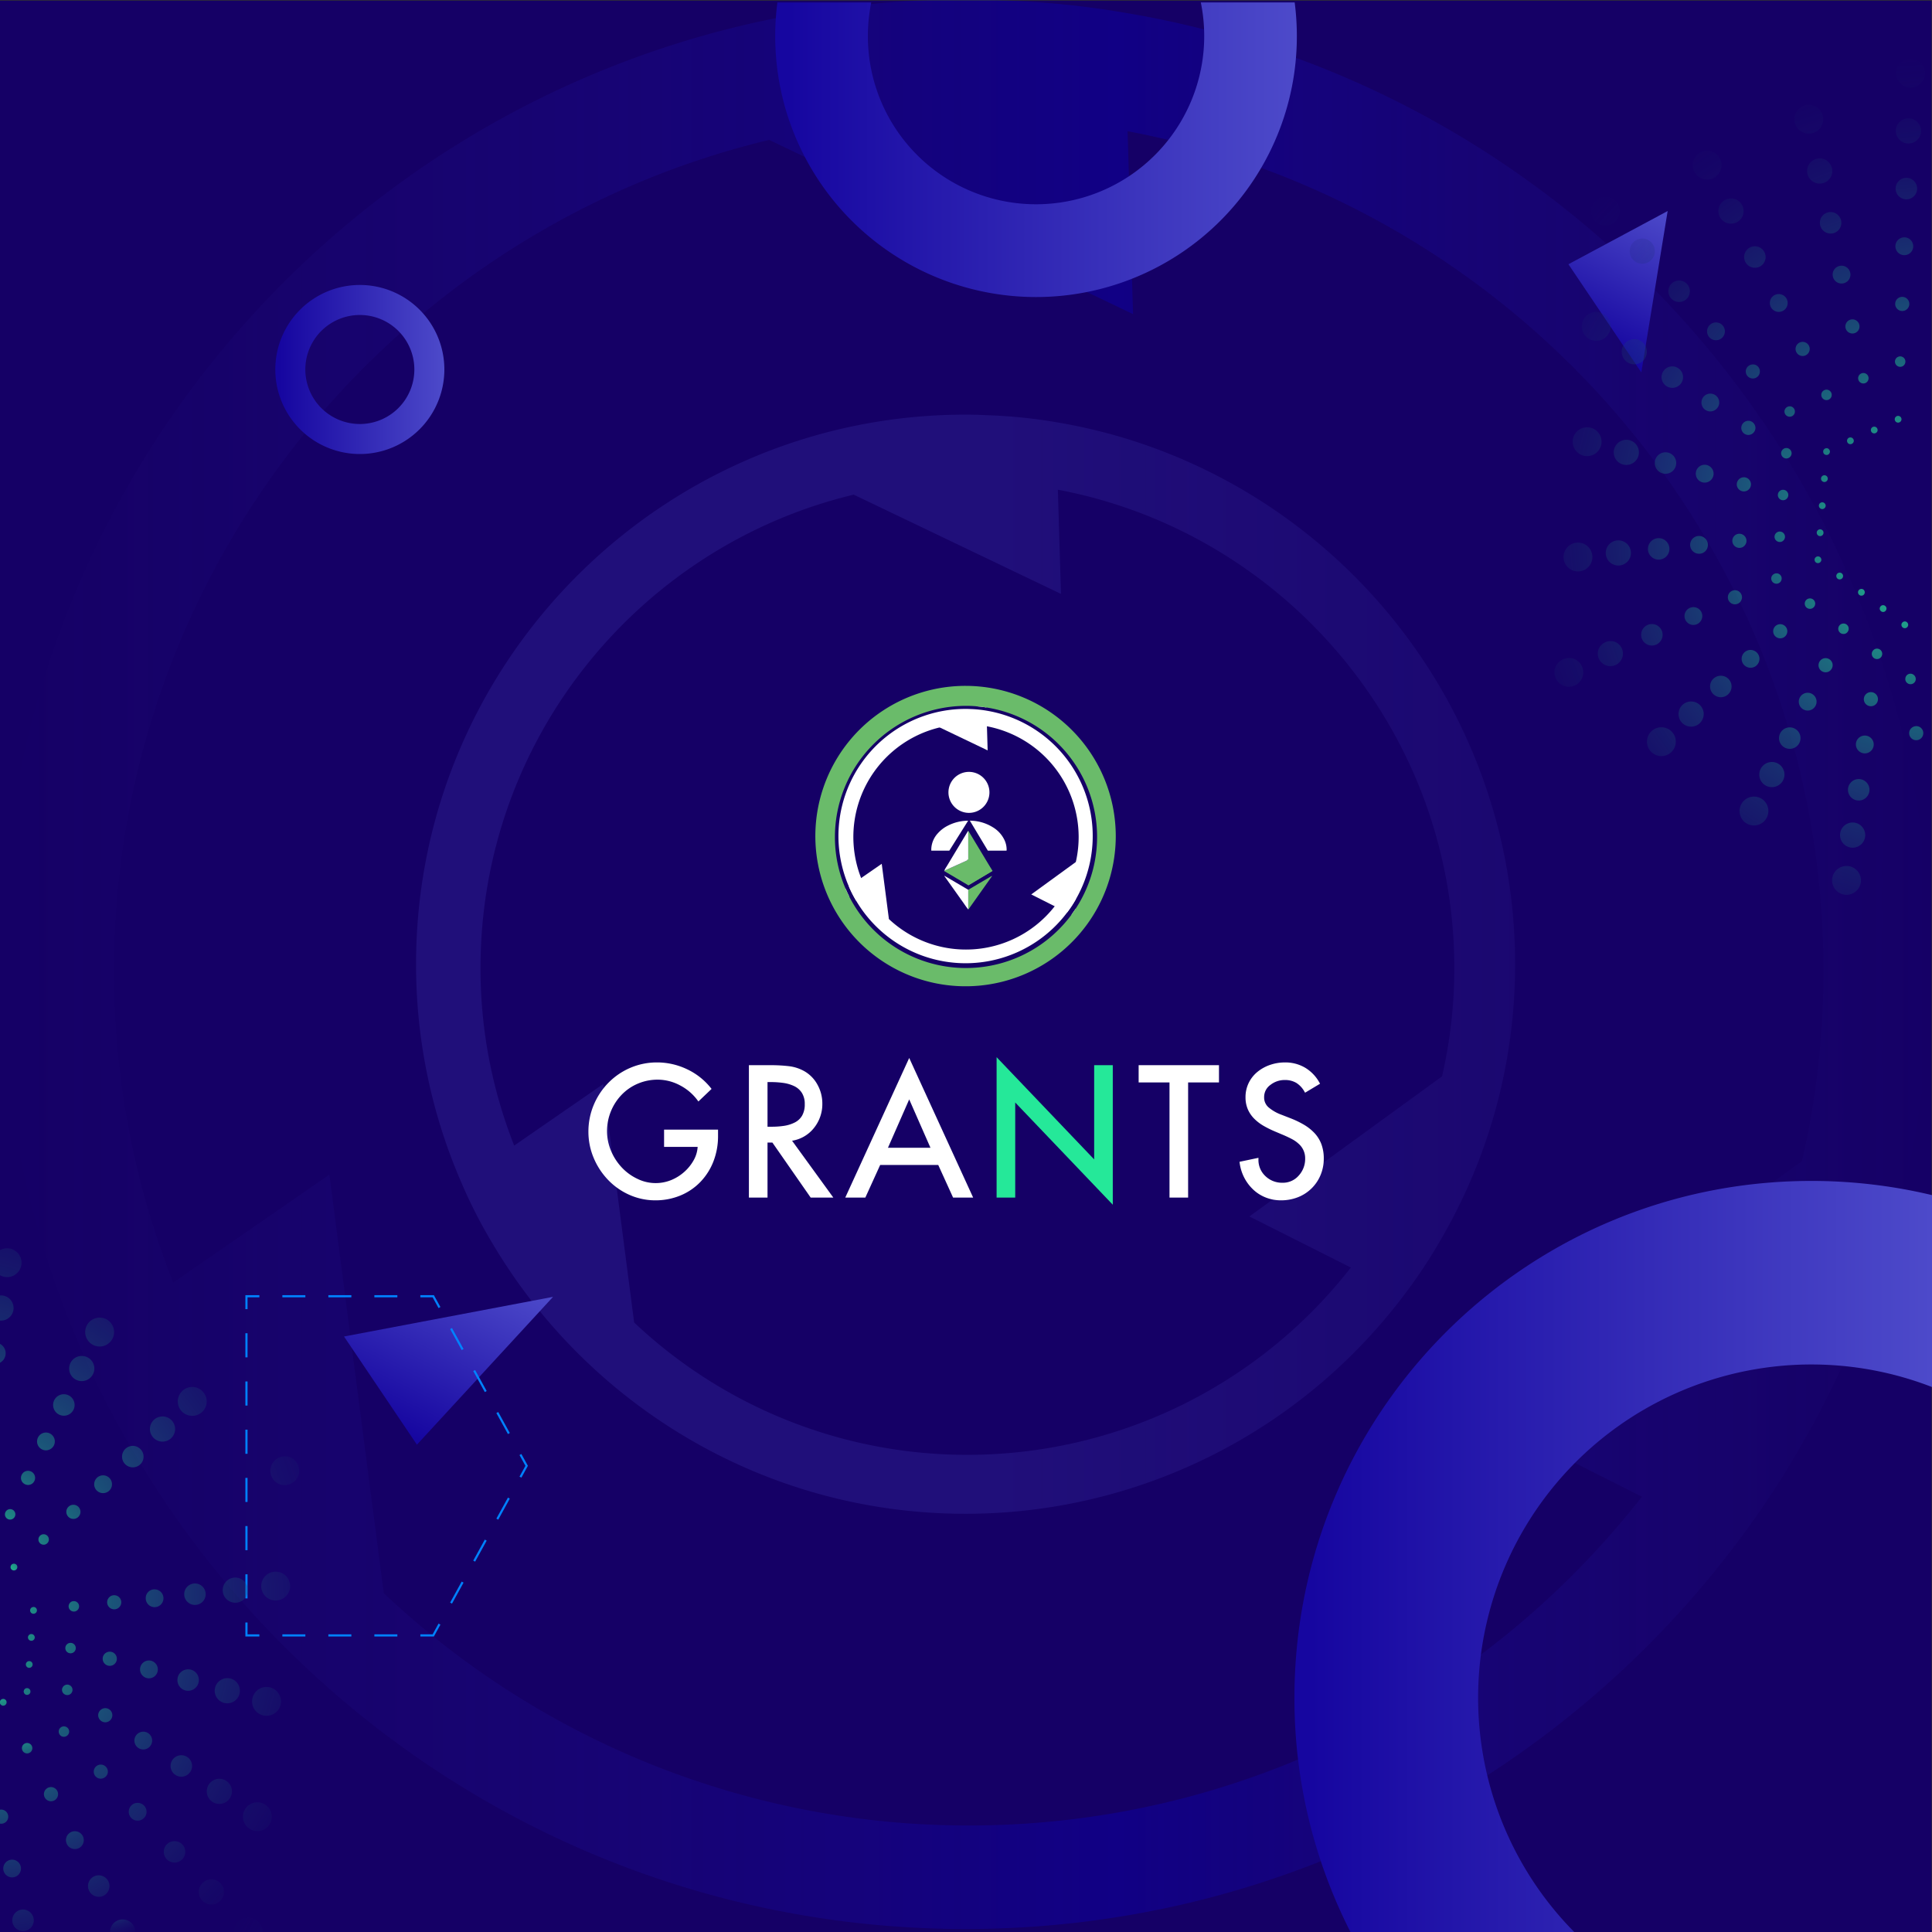 <svg xmlns="http://www.w3.org/2000/svg" xmlns:xlink="http://www.w3.org/1999/xlink" viewBox="0 0 800 800"><rect x="0" y="0" width="800" height="800" fill="#333333" stroke="none"/><defs><style>.cls-1{fill:#150066}.cls-2{fill:url(#linear-gradient)}.cls-3{fill:url(#linear-gradient-2)}.cls-4{fill:url(#New_Gradient_Swatch_39)}.cls-5{fill:url(#New_Gradient_Swatch_39-2)}.cls-6{fill:url(#New_Gradient_Swatch_39-3)}.cls-7{fill:url(#New_Gradient_Swatch_39-4)}.cls-8{fill:url(#New_Gradient_Swatch_39-5)}.cls-9{fill:#0082ff}.cls-10{fill:url(#radial-gradient)}.cls-11{fill:url(#radial-gradient-35)}.cls-12{fill:url(#radial-gradient-39)}.cls-13{fill:url(#radial-gradient-40)}.cls-14{fill:url(#radial-gradient-41)}.cls-15{fill:url(#radial-gradient-43)}.cls-16{fill:url(#radial-gradient-44)}.cls-17{fill:url(#radial-gradient-46)}.cls-18{fill:url(#radial-gradient-48)}.cls-19{fill:url(#radial-gradient-49)}.cls-20{fill:url(#radial-gradient-51)}.cls-21{fill:url(#radial-gradient-53)}.cls-22{fill:url(#radial-gradient-54)}.cls-23{fill:url(#radial-gradient-56)}.cls-24{fill:url(#radial-gradient-58)}.cls-25{fill:url(#radial-gradient-59)}.cls-26{fill:url(#radial-gradient-61)}.cls-27{fill:url(#radial-gradient-63)}.cls-28{fill:url(#radial-gradient-64)}.cls-29{fill:url(#radial-gradient-66)}.cls-30{fill:url(#radial-gradient-68)}.cls-31{fill:url(#radial-gradient-69)}.cls-32{fill:url(#radial-gradient-70)}.cls-33{fill:url(#radial-gradient-72)}.cls-34,.cls-35{fill:#fff}.cls-35,.cls-36{fill-rule:evenodd}.cls-36,.cls-37{fill:#6abb6a}.cls-38{fill:#25e899}</style><linearGradient id="linear-gradient" x1="2.774" x2="799.904" y1="399.259" y2="399.259" gradientUnits="userSpaceOnUse"><stop offset="0" stop-color="#4d4aca" stop-opacity="0"/><stop offset=".577" stop-color="#00f" stop-opacity=".2"/><stop offset="1" stop-color="#4d4aca" stop-opacity="0"/></linearGradient><linearGradient id="linear-gradient-2" x1="173.649" x2="627.726" y1="399.259" y2="399.259" gradientUnits="userSpaceOnUse"><stop offset="0" stop-color="#4d4aca" stop-opacity=".2"/><stop offset=".522" stop-color="#4d4aca" stop-opacity=".2"/><stop offset="1" stop-color="#4d4aca" stop-opacity=".1"/></linearGradient><linearGradient id="New_Gradient_Swatch_39" x1="536" x2="800" y1="645" y2="645" gradientUnits="userSpaceOnUse"><stop offset=".026" stop-color="#1606a0"/><stop offset="1" stop-color="#4d4aca"/></linearGradient><linearGradient id="New_Gradient_Swatch_39-2" x1="321" x2="537" y1="62" y2="62" xlink:href="#New_Gradient_Swatch_39"/><linearGradient id="New_Gradient_Swatch_39-3" x1="114" x2="184" y1="153" y2="153" xlink:href="#New_Gradient_Swatch_39"/><linearGradient id="New_Gradient_Swatch_39-4" x1="660.666" x2="725.508" y1="114.773" y2="114.773" gradientTransform="translate(265.623 687.279) rotate(-63.977)" xlink:href="#New_Gradient_Swatch_39"/><linearGradient id="New_Gradient_Swatch_39-5" x1="39.241" x2="118.975" y1="-134.129" y2="-134.129" gradientTransform="translate(265.623 687.279) rotate(-63.977)" xlink:href="#New_Gradient_Swatch_39"/><radialGradient id="radial-gradient" cx="808" cy="221" r="211.021" gradientUnits="userSpaceOnUse"><stop offset=".026" stop-color="#25e899"/><stop offset="1" stop-color="#150066" stop-opacity="0"/></radialGradient><radialGradient id="radial-gradient-35" cx="808.003" cy="221" r="211.024" xlink:href="#radial-gradient"/><radialGradient id="radial-gradient-39" cx="569.181" cy="716.775" r="45.849" gradientTransform="translate(566.548 1411.409) rotate(180)" xlink:href="#radial-gradient"/><radialGradient id="radial-gradient-40" cx="607" cy="745" r="211.021" gradientTransform="translate(566.548 1411.409) rotate(180)" xlink:href="#radial-gradient"/><radialGradient id="radial-gradient-41" cx="607.117" cy="745.003" r="211.476" gradientTransform="translate(566.548 1411.409) rotate(180)" xlink:href="#radial-gradient"/><radialGradient id="radial-gradient-43" cx="565.803" cy="758.346" r="33.342" gradientTransform="translate(566.548 1411.409) rotate(180)" xlink:href="#radial-gradient"/><radialGradient id="radial-gradient-44" cx="559.84" cy="702.909" r="48.476" gradientTransform="translate(566.548 1411.409) rotate(180)" xlink:href="#radial-gradient"/><radialGradient id="radial-gradient-46" cx="607.058" cy="745.001" r="211.183" gradientTransform="translate(566.548 1411.409) rotate(180)" xlink:href="#radial-gradient"/><radialGradient id="radial-gradient-48" cx="580.743" cy="756.063" r="122.882" gradientTransform="translate(566.548 1411.409) rotate(180)" xlink:href="#radial-gradient"/><radialGradient id="radial-gradient-49" cx="578.754" cy="717.03" r="130.181" gradientTransform="translate(566.548 1411.409) rotate(180)" xlink:href="#radial-gradient"/><radialGradient id="radial-gradient-51" cx="607.064" cy="744.996" r="211.171" gradientTransform="translate(566.548 1411.409) rotate(180)" xlink:href="#radial-gradient"/><radialGradient id="radial-gradient-53" cx="575.113" cy="760.498" r="123.124" gradientTransform="translate(566.548 1411.409) rotate(180)" xlink:href="#radial-gradient"/><radialGradient id="radial-gradient-54" cx="574.093" cy="710.05" r="130.395" gradientTransform="translate(566.548 1411.409) rotate(180)" xlink:href="#radial-gradient"/><radialGradient id="radial-gradient-56" cx="606.989" cy="745.003" r="211.007" gradientTransform="translate(566.548 1411.409) rotate(180)" xlink:href="#radial-gradient"/><radialGradient id="radial-gradient-58" cx="595.379" cy="748.474" r="194.409" gradientTransform="translate(566.548 1411.409) rotate(180)" xlink:href="#radial-gradient"/><radialGradient id="radial-gradient-59" cx="569.42" cy="703.101" r="130.545" gradientTransform="translate(566.548 1411.409) rotate(180)" xlink:href="#radial-gradient"/><radialGradient id="radial-gradient-61" cx="606.94" cy="745.004" r="210.919" gradientTransform="translate(566.548 1411.409) rotate(180)" xlink:href="#radial-gradient"/><radialGradient id="radial-gradient-63" cx="598.592" cy="745.153" r="209.043" gradientTransform="translate(566.548 1411.409) rotate(180)" xlink:href="#radial-gradient"/><radialGradient id="radial-gradient-64" cx="522.548" cy="634.888" r="29.995" gradientTransform="translate(566.548 1411.409) rotate(180)" xlink:href="#radial-gradient"/><radialGradient id="radial-gradient-66" cx="607.028" cy="745.002" r="211.065" gradientTransform="translate(566.548 1411.409) rotate(180)" xlink:href="#radial-gradient"/><radialGradient id="radial-gradient-68" cx="601.447" cy="745.007" r="210.296" gradientTransform="translate(566.548 1411.409) rotate(180)" xlink:href="#radial-gradient"/><radialGradient id="radial-gradient-69" cx="246.005" cy="875.663" r="175.899" xlink:href="#radial-gradient"/><radialGradient id="radial-gradient-70" cx="607.043" cy="745.005" r="211.083" gradientTransform="translate(566.548 1411.409) rotate(180)" xlink:href="#radial-gradient"/><radialGradient id="radial-gradient-72" cx="604.106" cy="745.013" r="210.723" gradientTransform="translate(566.548 1411.409) rotate(180)" xlink:href="#radial-gradient"/></defs><title>brand-gitfigma2</title><g id="Layer_3" data-name="Layer 3"><rect width="800" height="800" x="-.176" y=".259" class="cls-1"/><path d="M465.445,5.219A370.153,370.153,0,0,0,414.997.163Q407.412-.237,399.82-.241C179.53-.241.37,178.914.37,399.195a397.186,397.186,0,0,0,32.873,158.656,363.144,363.144,0,0,0,22.494,44.065C125.223,719.575,253.402,798.759,399.82,798.759c130.314,0,246.119-62.689,319.063-159.449a369.08,369.08,0,0,0,27.285-41.398,396.239,396.239,0,0,0,53.112-198.717C799.279,201.278,654.719,36.616,465.445,5.219ZM401.152,755.891A352.197,352.197,0,0,1,158.903,659.686l-.002-.007-22.5-173.305-64.69,44.728A350.28,350.28,0,0,1,47.223,401.99c0-166.638,115.799-306.796,271.271-344.062l150.676,72.14-2.262-75.735C630.762,85.211,755.085,229.36,755.085,401.99a349.685,349.685,0,0,1-8.917,78.795l-140.03,101.828L679.88,619.748C615.054,702.651,514.158,755.891,401.152,755.891Z" class="cls-2"/><path d="M437.205,174.799a210.845,210.845,0,0,0-28.738-2.88q-4.32-.228-8.645-.23c-125.485,0-227.542,102.053-227.542,227.534a226.253,226.253,0,0,0,18.726,90.377A206.843,206.843,0,0,0,203.819,514.7c39.582,67.023,112.598,112.13,196.003,112.13a227.236,227.236,0,0,0,181.75-90.828,210.223,210.223,0,0,0,15.543-23.582A225.712,225.712,0,0,0,627.37,399.223C627.37,286.481,545.023,192.684,437.205,174.799ZM400.581,602.411a200.625,200.625,0,0,1-137.994-54.802l-.001-.004-12.817-98.721-36.85,25.479a199.534,199.534,0,0,1-13.949-73.547c0-94.923,65.964-174.763,154.526-195.991l85.831,41.094-1.288-43.142c93.338,17.59,164.157,99.703,164.157,198.039a199.19,199.19,0,0,1-5.08,44.885l-79.767,58.005,42.007,21.154A201.212,201.212,0,0,1,400.581,602.411Z" class="cls-3"/><path d="M750,489c-118.19,0-214,95.81-214,214a212.974,212.974,0,0,0,23.71,98h93.14A138.032,138.032,0,0,1,800,574.34V494.87A214.519,214.519,0,0,0,750,489Z" class="cls-4"/><path d="M536.1,1H497.23A69.64,69.64,0,1,1,360.77,1H321.9a109.52,109.52,0,0,0-.9,14,108,108,0,0,0,216,0A109.539,109.539,0,0,0,536.1,1Z" class="cls-5"/><path d="M149,118a35,35,0,1,0,35,35A35,35,0,0,0,149,118Zm0,57.57A22.57,22.57,0,1,1,171.57,153,22.57,22.57,0,0,1,149,175.57Z" class="cls-6"/><polygon points="649.45 109.418 679.638 154.212 690.544 87.379 649.45 109.418" class="cls-7"/><polygon points="142.45 553.418 172.638 598.212 229 537 142.45 553.418" class="cls-8"/><polygon points="181.594 541.643 179.143 537.192 174.061 537.192 174.061 536.302 179.668 536.302 182.373 541.213 181.594 541.643" class="cls-9"/><path d="M164.537,537.192h-9.523v-.891h9.523Zm-19.046,0h-9.523v-.891h9.523Zm-19.046,0h-9.523v-.891h9.523Z" class="cls-9"/><polygon points="102.5 542.091 101.609 542.091 101.609 536.302 107.399 536.302 107.399 537.192 102.5 537.192 102.5 542.091" class="cls-9"/><path d="M102.5,661.864h-.891v-9.981H102.5Zm0-19.962h-.891v-9.981H102.5Zm0-19.962h-.891V611.959H102.5Zm0-19.962h-.891v-9.981H102.5Zm0-19.962h-.891v-9.981H102.5Zm0-19.962h-.891v-9.981H102.5Z" class="cls-9"/><polygon points="107.399 677.635 101.609 677.635 101.609 671.845 102.5 671.845 102.5 676.744 107.399 676.744 107.399 677.635" class="cls-9"/><path d="M164.537,677.635h-9.523v-.891h9.523Zm-19.046,0h-9.523v-.891h9.523Zm-19.046,0h-9.523v-.891h9.523Z" class="cls-9"/><polygon points="179.668 677.635 174.061 677.635 174.061 676.744 179.143 676.744 181.594 672.293 182.373 672.723 179.668 677.635" class="cls-9"/><path d="M187.161,664.029l-.779-.43,4.788-8.694.779.43Zm9.577-17.388-.779-.43,4.788-8.694.779.43Zm9.576-17.388-.779-.43,4.788-8.694.779.43Z" class="cls-9"/><polygon points="215.892 611.864 215.112 611.435 217.571 606.968 215.112 602.502 215.892 602.072 218.589 606.968 215.892 611.864" class="cls-9"/><path d="M210.323,593.808l-4.788-8.694.779-.43,4.788,8.694Zm-9.577-17.388-4.788-8.694.779-.43,4.788,8.694ZM191.17,559.031l-4.788-8.694.779-.43,4.788,8.694Z" class="cls-9"/><path d="M789.32,259.996a1.406,1.406,0,0,1-1.082.042,1.388,1.388,0,0,1-.773-.725,1.404,1.404,0,0,1-.043-1.082,1.303,1.303,0,0,1,.297-.449,1.384,1.384,0,0,1,1.511-.368,1.403,1.403,0,0,1,.783.747,1.27,1.27,0,0,1,.129.518,1.196,1.196,0,0,1-.096.541A1.393,1.393,0,0,1,789.32,259.996Z" class="cls-10"/><path d="M784.697,174.18a1.407,1.407,0,0,1,.68-1.855h0a1.414,1.414,0,0,1,1.868.704h0a1.379,1.379,0,0,1-.717,1.844h0A1.371,1.371,0,0,1,784.697,174.18Zm-9.888,4.467a1.412,1.412,0,0,1,.704-1.866h0a1.409,1.409,0,0,1,1.844.715h0a1.373,1.373,0,0,1-.693,1.833h0A1.377,1.377,0,0,1,774.809,178.647Zm-9.867,4.457a1.407,1.407,0,0,1,.682-1.856h0a1.412,1.412,0,0,1,1.865.705h0a1.377,1.377,0,0,1-.714,1.843h0A1.371,1.371,0,0,1,764.942,183.105Z" class="cls-10"/><path d="M756.919,188.276a1.412,1.412,0,0,1-.549.117,1.398,1.398,0,0,1-.543-.097,1.349,1.349,0,0,1-.773-.725,1.292,1.292,0,0,1-.108-.529,1.617,1.617,0,0,1,.065-.554,1.786,1.786,0,0,1,.297-.448,1.429,1.429,0,0,1,1.511-.369,1.295,1.295,0,0,1,.48.308,1.492,1.492,0,0,1,.433.958,1.039,1.039,0,0,1-.096.541A1.324,1.324,0,0,1,756.919,188.276Z" class="cls-10"/><path d="M753.56,221.997a1.437,1.437,0,0,1-1.289-1.515h0a1.411,1.411,0,0,1,1.518-1.289h0a1.382,1.382,0,0,1,1.277,1.495h0a1.41,1.41,0,0,1-.827,1.187h0A1.72,1.72,0,0,1,753.56,221.997Zm.889-11.205a1.416,1.416,0,0,1-1.287-1.517h0a1.402,1.402,0,0,1,1.494-1.278h0a1.419,1.419,0,0,1,1.311,1.507h0a1.437,1.437,0,0,1-.839,1.165h0A1.34,1.34,0,0,1,754.45,210.791Zm.891-11.207a1.389,1.389,0,0,1-1.289-1.516h0a1.403,1.403,0,0,1,1.494-1.278h0a1.395,1.395,0,0,1,1.289,1.516h0a1.399,1.399,0,0,1-.815,1.155h0A1.327,1.327,0,0,1,755.341,199.584Z" class="cls-10"/><path d="M753.36,233.05a1.415,1.415,0,0,1-1.082.043,1.359,1.359,0,0,1-.774-.726,1.553,1.553,0,0,1-.118-.55,1.221,1.221,0,0,1,.371-.981,1.398,1.398,0,0,1,.981-.443,1.497,1.497,0,0,1,.531.075,1.405,1.405,0,0,1,.783.747,1.28,1.28,0,0,1,.13.519,1.009,1.009,0,0,1-.096.541A1.393,1.393,0,0,1,753.36,233.05Z" class="cls-10"/><path d="M778.915,253.104a1.36,1.36,0,0,1-.275-1.946h0a1.361,1.361,0,0,1,1.947-.277h0a1.36,1.36,0,0,1,.275,1.946h0a1.341,1.341,0,0,1-.529.449h0A1.35,1.35,0,0,1,778.915,253.104Zm-8.996-6.739a1.387,1.387,0,0,1-.278-1.946h0a1.416,1.416,0,0,1,1.97-.287h0a1.424,1.424,0,0,1,.264,1.978h0a1.266,1.266,0,0,1-.541.429h0A1.372,1.372,0,0,1,769.919,246.365ZM760.93,239.647a1.431,1.431,0,0,1-.285-1.969h0a1.437,1.437,0,0,1,1.968-.286h0A1.409,1.409,0,0,1,762.9,239.36h0a1.415,1.415,0,0,1-.562.439h0A1.427,1.427,0,0,1,760.93,239.647Z" class="cls-10"/><path d="M792.004,283.12a2.009,2.009,0,0,1-.83.192,1.949,1.949,0,0,1-.819-.128,2.221,2.221,0,0,1-1.219-1.128,2.02,2.02,0,0,1-.191-.832,2.31,2.31,0,0,1,.141-.85,2.124,2.124,0,0,1,3.496-.793,2.021,2.021,0,0,1,.498.693,2.197,2.197,0,0,1,.062,1.651A2.147,2.147,0,0,1,792.004,283.12Z" class="cls-10"/><path d="M784.852,150.613a2.149,2.149,0,0,1,1.096-2.857h0a2.158,2.158,0,0,1,2.847,1.075h0a2.178,2.178,0,0,1-1.066,2.867h0A2.167,2.167,0,0,1,784.852,150.613ZM769.606,157.5a2.144,2.144,0,0,1,1.075-2.847h0a2.164,2.164,0,0,1,2.868,1.065h0a2.182,2.182,0,0,1-1.087,2.877h0A2.162,2.162,0,0,1,769.606,157.5Zm-15.267,6.897a2.164,2.164,0,0,1,1.096-2.857h0a2.144,2.144,0,0,1,2.847,1.075h0a2.163,2.163,0,0,1-1.066,2.867h0A2.183,2.183,0,0,1,754.339,164.397Z" class="cls-10"/><path d="M741.971,172.37a2.465,2.465,0,0,1-.83.192,1.997,1.997,0,0,1-.829-.151,1.964,1.964,0,0,1-.721-.435,2.019,2.019,0,0,1-.497-.692,2.103,2.103,0,0,1-.191-.832,1.964,1.964,0,0,1,.151-.829,2.223,2.223,0,0,1,2.786-1.259,1.938,1.938,0,0,1,.7.444,2.101,2.101,0,0,1,.498.693,2.019,2.019,0,0,1,.191.831,1.937,1.937,0,0,1-.129.819A2.171,2.171,0,0,1,741.971,172.37Z" class="cls-10"/><path d="M736.789,224.408a2.164,2.164,0,0,1-1.993-2.325h0a2.175,2.175,0,0,1,2.333-1.972h0a2.163,2.163,0,0,1,1.995,2.324h0a2.201,2.201,0,0,1-1.279,1.811h0A2.096,2.096,0,0,1,736.789,224.408Zm1.375-17.274a2.17,2.17,0,0,1-1.993-2.325h0a2.162,2.162,0,0,1,2.324-1.994h0a2.162,2.162,0,0,1,1.995,2.324h0a2.2,2.2,0,0,1-1.28,1.81h0A2.353,2.353,0,0,1,738.164,207.134Zm1.365-17.295a2.164,2.164,0,0,1-1.993-2.325h0a2.175,2.175,0,0,1,2.323-1.995h0a2.197,2.197,0,0,1,2.005,2.347h0a2.217,2.217,0,0,1-1.268,1.779h0A2.085,2.085,0,0,1,739.529,189.839Z" class="cls-10"/><path d="M736.47,241.518a2.164,2.164,0,0,1-2.911-2.724,2.226,2.226,0,0,1,2.788-1.26,2.103,2.103,0,0,1,1.219,1.128,1.846,1.846,0,0,1,.182.81,2.351,2.351,0,0,1-.141.85,1.934,1.934,0,0,1-.445.699A2.011,2.011,0,0,1,736.47,241.518Z" class="cls-10"/><path d="M775.919,272.475a2.142,2.142,0,0,1-.417-3.01h0a2.136,2.136,0,0,1,3.024-.449h0a2.162,2.162,0,0,1,.425,3.033h0a2.054,2.054,0,0,1-.827.663h0A2.196,2.196,0,0,1,775.919,272.475ZM762.048,262.088a2.164,2.164,0,0,1-.427-3.033h0a2.179,2.179,0,0,1,3.024-.448h0a2.162,2.162,0,0,1,.425,3.033h0a2.106,2.106,0,0,1-.839.694h0A2.187,2.187,0,0,1,762.048,262.088Zm-13.88-10.408a2.164,2.164,0,0,1-.427-3.032h0a2.165,2.165,0,0,1,3.034-.427h0a2.162,2.162,0,0,1,.425,3.033h0a2.349,2.349,0,0,1-.849.673h0A2.187,2.187,0,0,1,748.168,251.68Z" class="cls-10"/><path d="M794.688,306.243a2.923,2.923,0,0,1-3.951-3.696,3.005,3.005,0,0,1,3.769-1.703,2.927,2.927,0,0,1,.182,5.398Z" class="cls-10"/><path d="M785.009,127.043a2.927,2.927,0,0,1,1.458-3.858h0a2.931,2.931,0,0,1,3.878,1.447h0a2.938,2.938,0,0,1-1.467,3.89h0A2.933,2.933,0,0,1,785.009,127.043Zm-20.625,9.318a2.926,2.926,0,0,1,1.456-3.857h0a2.932,2.932,0,0,1,3.88,1.446h0a2.938,2.938,0,0,1-1.469,3.891h0A2.933,2.933,0,0,1,764.384,136.361ZM743.76,145.678a2.926,2.926,0,0,1,1.456-3.857h0a2.933,2.933,0,0,1,3.88,1.446h0a2.94,2.94,0,0,1-1.469,3.891h0A2.933,2.933,0,0,1,743.76,145.678Z" class="cls-10"/><path d="M727.024,156.466a2.932,2.932,0,0,1-2.25.071,2.976,2.976,0,0,1-1.641-1.54,2.419,2.419,0,0,1-.17-.552,1.783,1.783,0,0,1-.073-.57,2.586,2.586,0,0,1,.032-.565,2.072,2.072,0,0,1,.15-.54,3.006,3.006,0,0,1,3.769-1.703,2.878,2.878,0,0,1,1.629,1.519,2.974,2.974,0,0,1,.073,2.249A2.919,2.919,0,0,1,727.024,156.466Z" class="cls-10"/><path d="M720.008,226.849a2.912,2.912,0,0,1-2.68-3.143h0a2.917,2.917,0,0,1,3.143-2.679h0a2.94,2.94,0,0,1,2.701,3.133h0a2.967,2.967,0,0,1-1.723,2.456h0A2.781,2.781,0,0,1,720.008,226.849Zm1.872-23.373a2.944,2.944,0,0,1-2.711-3.155h0a2.966,2.966,0,0,1,3.165-2.688h0a2.938,2.938,0,0,1,2.687,3.165h0a2.92,2.92,0,0,1-1.709,2.425h0A2.939,2.939,0,0,1,721.88,203.475Zm1.839-23.383a2.917,2.917,0,0,1-2.678-3.144h0a2.944,2.944,0,0,1,3.131-2.7h0a2.972,2.972,0,0,1,2.711,3.156h0a2.987,2.987,0,0,1-1.733,2.435h0A3.026,3.026,0,0,1,723.719,180.092Z" class="cls-10"/><path d="M719.6,249.98a2.98,2.98,0,0,1-2.752-.173,5.307,5.307,0,0,1-.447-.349,2.463,2.463,0,0,1-.377-.433,2.301,2.301,0,0,1-.302-.493,2.967,2.967,0,0,1-.071-2.25c.081-.167.161-.334.265-.513a3.282,3.282,0,0,1,.349-.446,2.112,2.112,0,0,1,.433-.379,2.913,2.913,0,0,1,4.36,1.176,4.758,4.758,0,0,1,.192.543,4.935,4.935,0,0,1,.075.569,5.352,5.352,0,0,1-.034.566,5.01,5.01,0,0,1-.406,1.075,5.176,5.176,0,0,1-.349.446,2.708,2.708,0,0,1-.936.66Z" class="cls-10"/><path d="M772.953,291.857a2.904,2.904,0,0,1-.589-4.087h0a2.911,2.911,0,0,1,4.088-.588h0a2.914,2.914,0,0,1,.587,4.088h0a3.006,3.006,0,0,1-1.137.908h0A2.92,2.92,0,0,1,772.953,291.857ZM754.168,277.791a2.923,2.923,0,0,1-.566-4.098h0a2.915,2.915,0,0,1,4.086-.587h0a2.911,2.911,0,0,1,.589,4.088h0a2.792,2.792,0,0,1-1.128.928h0A2.961,2.961,0,0,1,754.168,277.791Zm-18.755-14.055a2.939,2.939,0,0,1-.597-4.11h0a2.933,2.933,0,0,1,4.088-.588h0a2.918,2.918,0,0,1,.597,4.11h0a2.938,2.938,0,0,1-1.137.908h0A2.927,2.927,0,0,1,735.413,263.736Z" class="cls-10"/><path d="M785.167,103.475a3.688,3.688,0,0,1,1.86-4.879h0a3.682,3.682,0,0,1,4.869,1.839h0a3.687,3.687,0,0,1-1.829,4.892h0A3.693,3.693,0,0,1,785.167,103.475Zm-25.982,11.738a3.682,3.682,0,0,1,1.839-4.869h0a3.683,3.683,0,0,1,4.869,1.839h0a3.688,3.688,0,0,1-1.829,4.892h0A3.686,3.686,0,0,1,759.184,115.213Zm-26.006,11.748a3.683,3.683,0,0,1,1.839-4.869h0a3.702,3.702,0,0,1,4.891,1.829h0a3.706,3.706,0,0,1-1.85,4.901h0A3.688,3.688,0,0,1,733.178,126.962Z" class="cls-10"/><path d="M712.076,140.561a3.641,3.641,0,0,1-.683.229,3.295,3.295,0,0,1-.72.09,5.269,5.269,0,0,1-.727-.039,3.336,3.336,0,0,1-.696-.209,3.39,3.39,0,0,1-.662-.304,4.122,4.122,0,0,1-.57-.451,3.424,3.424,0,0,1-.483-.542,3.566,3.566,0,0,1-.359-.625,3.815,3.815,0,0,1-.092-2.817,5.196,5.196,0,0,1,.334-.649,2.724,2.724,0,0,1,.451-.571,3.606,3.606,0,0,1,.52-.47,3.742,3.742,0,0,1,1.329-.601,3.797,3.797,0,0,1,.72-.09,3.123,3.123,0,0,1,.704.05,3.787,3.787,0,0,1,.71.177,3.712,3.712,0,0,1,2.053,1.931,3.632,3.632,0,0,1,.092,2.818A3.733,3.733,0,0,1,712.076,140.561Z" class="cls-10"/><path d="M703.247,229.281a3.666,3.666,0,0,1-3.384-3.953h0a3.692,3.692,0,0,1,3.973-3.394h0a3.683,3.683,0,0,1,3.362,3.962h0a3.662,3.662,0,0,1-2.142,3.092h0A3.646,3.646,0,0,1,703.247,229.281Zm2.325-29.452a3.713,3.713,0,0,1-3.372-3.984h0a3.671,3.671,0,0,1,3.951-3.385h0a3.7,3.7,0,0,1,3.396,3.973h0a3.692,3.692,0,0,1-2.155,3.071h0A3.772,3.772,0,0,1,705.571,199.83Zm2.338-29.483a3.665,3.665,0,0,1-3.365-3.962h0A3.665,3.665,0,0,1,708.496,163h0a3.694,3.694,0,0,1,3.396,3.973h0a3.724,3.724,0,0,1-2.186,3.059h0A3.67,3.67,0,0,1,707.91,170.346Z" class="cls-10"/><path d="M702.71,258.449a3.714,3.714,0,0,1-2.816.093A3.772,3.772,0,0,1,697.84,256.61a3.728,3.728,0,0,1-.092-2.817,3.666,3.666,0,0,1,2.635-2.292c.215-.045.464-.079.711-.111a3.104,3.104,0,0,1,.713.071,3.348,3.348,0,0,1,.71.177,3.664,3.664,0,0,1,2.124,4.758,5.169,5.169,0,0,1-.315.64,2.708,2.708,0,0,1-.45.569,3.627,3.627,0,0,1-.521.472A3.703,3.703,0,0,1,702.71,258.449Z" class="cls-10"/><path d="M769.976,311.218a3.686,3.686,0,0,1-.758-5.165h0a3.714,3.714,0,0,1,5.173-.737h0a3.692,3.692,0,0,1,.737,5.173h0a3.593,3.593,0,0,1-1.423,1.142h0A3.662,3.662,0,0,1,769.976,311.218Zm-23.667-17.735a3.671,3.671,0,0,1-.727-5.152h0a3.671,3.671,0,0,1,5.152-.728h0a3.671,3.671,0,0,1,.727,5.152h0a3.612,3.612,0,0,1-1.425,1.142h0A3.64,3.64,0,0,1,746.309,293.483ZM722.651,275.77a3.693,3.693,0,0,1-.739-5.173h0a3.666,3.666,0,0,1,5.152-.727h0a3.655,3.655,0,0,1,.75,5.142h0a3.479,3.479,0,0,1-1.437,1.173h0A3.684,3.684,0,0,1,722.651,275.77Z" class="cls-10"/><path d="M785.334,79.929a4.477,4.477,0,0,1,2.233-5.913h0a4.474,4.474,0,0,1,5.892,2.243h0A4.469,4.469,0,0,1,791.237,82.14h0A4.472,4.472,0,0,1,785.334,79.929ZM753.971,94.098a4.457,4.457,0,0,1,2.212-5.904h0a4.457,4.457,0,0,1,5.892,2.243h0a4.452,4.452,0,0,1-2.222,5.881h0A4.452,4.452,0,0,1,753.971,94.098Zm-31.361,14.168a4.457,4.457,0,0,1,2.209-5.903h0a4.457,4.457,0,0,1,5.892,2.243h0a4.452,4.452,0,0,1-2.222,5.881h0A4.452,4.452,0,0,1,722.609,108.266Z" class="cls-10"/><path d="M697.128,124.655a5.545,5.545,0,0,1-.846.277,3.74,3.74,0,0,1-.87.105,3.357,3.357,0,0,1-.865-.055,3.592,3.592,0,0,1-.837-.225,3.672,3.672,0,0,1-.776-.385,3.347,3.347,0,0,1-.685-.529,3.61,3.61,0,0,1-.585-.654,3.554,3.554,0,0,1-.451-.767,4.482,4.482,0,0,1-.091-3.394,2.97,2.97,0,0,1,.384-.777,3.766,3.766,0,0,1,1.184-1.268,4.313,4.313,0,0,1,1.591-.719,3.766,3.766,0,0,1,1.734-.05,2.96,2.96,0,0,1,.835.226,4.474,4.474,0,0,1,2.489,2.311,3.663,3.663,0,0,1,.277.846,5.643,5.643,0,0,1,.125.861,4.747,4.747,0,0,1-.077.873,4.477,4.477,0,0,1-.608,1.613,3.405,3.405,0,0,1-.53.685,3.812,3.812,0,0,1-.653.583A5.272,5.272,0,0,1,697.128,124.655Z" class="cls-10"/><path d="M686.466,231.722a4.441,4.441,0,0,1-4.081-4.792h0a4.468,4.468,0,0,1,4.793-4.079h0a4.447,4.447,0,0,1,4.078,4.793h0a4.404,4.404,0,0,1-2.605,3.695h0A4.438,4.438,0,0,1,686.466,231.722Zm2.819-35.55a4.467,4.467,0,0,1-4.078-4.792h0A4.447,4.447,0,0,1,690,187.301h0a4.413,4.413,0,0,1,4.068,4.771h0a4.4,4.4,0,0,1-2.596,3.716h0A4.723,4.723,0,0,1,689.285,196.172Zm2.833-35.582a4.468,4.468,0,0,1-4.099-4.782h0a4.445,4.445,0,0,1,4.79-4.079h0a4.473,4.473,0,0,1,4.101,4.781h0a4.484,4.484,0,0,1-2.627,3.704h0A4.285,4.285,0,0,1,692.119,160.59Z" class="cls-10"/><path d="M685.839,266.909a4.487,4.487,0,0,1-3.414.101,5.255,5.255,0,0,1-.777-.383,4.722,4.722,0,0,1-1.268-1.185,5.093,5.093,0,0,1-.42-.754,5.607,5.607,0,0,1-.298-.836,5.205,5.205,0,0,1-.096-.848,4.8,4.8,0,0,1,.055-.864,5.37,5.37,0,0,1,.217-.859,4.524,4.524,0,0,1,3.156-2.764,4.803,4.803,0,0,1,.87-.104,3.78,3.78,0,0,1,.865.055,5.259,5.259,0,0,1,.858.215,4.574,4.574,0,0,1,2.475,2.343,3.48,3.48,0,0,1,.267.823,4.698,4.698,0,0,1,.128.861,7.791,7.791,0,0,1-.055.865,5.241,5.241,0,0,1-.227.836A4.488,4.488,0,0,1,685.839,266.909Z" class="cls-10"/><path d="M766.98,330.589a4.434,4.434,0,0,1-.891-6.206h0a4.435,4.435,0,0,1,6.229-.9h0a4.445,4.445,0,0,1,.898,6.228h0a4.53,4.53,0,0,1-1.711,1.377h0A4.461,4.461,0,0,1,766.98,330.589Zm-28.541-21.381a4.447,4.447,0,0,1-.901-6.229h0a4.441,4.441,0,0,1,6.229-.9h0a4.448,4.448,0,0,1,.901,6.229h0a4.381,4.381,0,0,1-1.735,1.387h0A4.478,4.478,0,0,1,738.438,309.208Zm-28.552-21.403a4.447,4.447,0,0,1-.899-6.23h0a4.474,4.474,0,0,1,6.237-.876h0a4.413,4.413,0,0,1,.891,6.206h0a4.404,4.404,0,0,1-1.725,1.408h0A4.424,4.424,0,0,1,709.887,287.804Z" class="cls-10"/><path d="M785.491,56.361a5.231,5.231,0,0,1,2.614-6.924h0a5.228,5.228,0,0,1,6.904,2.624h0a5.223,5.223,0,0,1-2.605,6.893h0A5.226,5.226,0,0,1,785.491,56.361ZM748.749,72.96a5.233,5.233,0,0,1,2.616-6.925h0a5.208,5.208,0,0,1,6.881,2.635h0a5.203,5.203,0,0,1-2.581,6.882h0A5.228,5.228,0,0,1,748.749,72.96Zm-36.742,16.599a5.233,5.233,0,0,1,2.616-6.925h0a5.226,5.226,0,0,1,6.902,2.625h0a5.221,5.221,0,0,1-2.603,6.892h0A5.228,5.228,0,0,1,712.007,89.559Z" class="cls-10"/><path d="M682.159,108.76a4.819,4.819,0,0,1-.964.305,4.551,4.551,0,0,1-1.012.142,5.08,5.08,0,0,1-2.008-.325,5.088,5.088,0,0,1-.914-.453,6.731,6.731,0,0,1-.81-.63,4.724,4.724,0,0,1-.665-.775,4.392,4.392,0,0,1-.836-1.851,4.723,4.723,0,0,1-.142-1.012,5.838,5.838,0,0,1,.327-2.009,5.168,5.168,0,0,1,.453-.913,6.594,6.594,0,0,1,.631-.809,6.417,6.417,0,0,1,.775-.665,4.84,4.84,0,0,1,1.85-.836,6.508,6.508,0,0,1,1.012-.142,5.079,5.079,0,0,1,2.008.325,5.417,5.417,0,0,1,.922.476,5.114,5.114,0,0,1,.8.608,6.781,6.781,0,0,1,.665.775,4.393,4.393,0,0,1,.837,1.851,6.786,6.786,0,0,1,.142,1.012,6.479,6.479,0,0,1-.062,1.024,5.213,5.213,0,0,1-.262.984,5.472,5.472,0,0,1-.474.922,5.333,5.333,0,0,1-.61.799,4.585,4.585,0,0,1-.775.665A4.869,4.869,0,0,1,682.159,108.76Z" class="cls-10"/><path d="M669.705,234.155a5.197,5.197,0,0,1-4.785-5.602h0a5.201,5.201,0,0,1,5.601-4.785h0a5.224,5.224,0,0,1,4.794,5.623h0a5.191,5.191,0,0,1-3.059,4.318h0A4.978,4.978,0,0,1,669.705,234.155Zm3.298-41.64a5.221,5.221,0,0,1-4.786-5.6h0a5.228,5.228,0,0,1,5.621-4.796h0a5.216,5.216,0,0,1,4.786,5.6h0a5.255,5.255,0,0,1-3.069,4.351h0A5.374,5.374,0,0,1,673.002,192.515Zm3.307-41.671a5.204,5.204,0,0,1-4.786-5.6h0a5.201,5.201,0,0,1,5.601-4.785h0a5.2,5.2,0,0,1,4.786,5.6h0a5.212,5.212,0,0,1-3.049,4.34h0A4.979,4.979,0,0,1,676.309,150.844Z" class="cls-10"/><path d="M668.971,275.37a7.092,7.092,0,0,1-.975.336,4.671,4.671,0,0,1-1.021.121,4.766,4.766,0,0,1-1.024-.062,5.143,5.143,0,0,1-1.899-.716,5.301,5.301,0,0,1-1.463-1.384,5.175,5.175,0,0,1-.532-.888,4.968,4.968,0,0,1-.314-.985,4.868,4.868,0,0,1-.142-1.012,4.515,4.515,0,0,1,.07-1.002,5.093,5.093,0,0,1,.264-.985,5.397,5.397,0,0,1,6.729-3.04,5.235,5.235,0,0,1,.914.453,6.451,6.451,0,0,1,.798.61,7.396,7.396,0,0,1,.665.775,4.962,4.962,0,0,1,.531.887,5.165,5.165,0,0,1,.315.986,7.075,7.075,0,0,1,.132.989,6.669,6.669,0,0,1-.06,1.023,5.227,5.227,0,0,1-.264.985,5.297,5.297,0,0,1-.474.922,3.99,3.99,0,0,1-.609.8,4.675,4.675,0,0,1-.765.686A7.122,7.122,0,0,1,668.971,275.37Z" class="cls-10"/><path d="M764.012,349.972a5.231,5.231,0,0,1-1.048-7.314h0a5.222,5.222,0,0,1,7.293-1.04h0a5.227,5.227,0,0,1,1.048,7.314h0a5.216,5.216,0,0,1-2.021,1.621h0A5.218,5.218,0,0,1,764.012,349.972ZM730.558,324.91a5.22,5.22,0,0,1-1.039-7.293h0a5.228,5.228,0,0,1,7.314-1.049h0a5.223,5.223,0,0,1,1.039,7.293h0a5.367,5.367,0,0,1-2.021,1.621h0A5.251,5.251,0,0,1,730.558,324.91Zm-33.423-25.05a5.224,5.224,0,0,1-1.051-7.315h0a5.223,5.223,0,0,1,7.293-1.039h0a5.195,5.195,0,0,1,1.041,7.292h0a4.983,4.983,0,0,1-2.023,1.622h0A5.189,5.189,0,0,1,697.134,299.859Z" class="cls-10"/><path d="M785.67,32.783a5.976,5.976,0,0,1,2.985-7.905h0a5.976,5.976,0,0,1,7.905,2.985h0a5.977,5.977,0,0,1-2.985,7.905h0A5.977,5.977,0,0,1,785.67,32.783Zm-42.121,19.029a5.976,5.976,0,0,1,2.985-7.905h0a5.976,5.976,0,0,1,7.905,2.985h0a5.977,5.977,0,0,1-2.985,7.905h0A5.977,5.977,0,0,1,743.549,51.812ZM701.428,70.841a5.976,5.976,0,0,1,2.985-7.905h0a5.977,5.977,0,0,1,7.905,2.985h0a5.977,5.977,0,0,1-2.985,7.905h0A5.977,5.977,0,0,1,701.428,70.841Z" class="cls-10"/><path d="M667.232,92.846a5.97,5.97,0,0,1-4.584.13,5.974,5.974,0,0,1-3.473-7.688,6.17,6.17,0,0,1,7.689-3.474,5.987,5.987,0,0,1,.369,11.031Z" class="cls-11"/><path d="M652.923,236.595a5.946,5.946,0,0,1-5.471-6.418h0a5.971,5.971,0,0,1,6.408-5.492h0a6.004,6.004,0,0,1,5.502,6.43h0a5.956,5.956,0,0,1-3.499,4.964h0A5.973,5.973,0,0,1,652.923,236.595Zm3.793-47.737a5.976,5.976,0,0,1-5.481-6.44h0a5.941,5.941,0,0,1,6.418-5.47h0a5.971,5.971,0,0,1,5.492,6.409h0a5.991,5.991,0,0,1-3.513,4.996h0A5.963,5.963,0,0,1,656.716,188.857Zm3.783-47.76a5.943,5.943,0,0,1-5.471-6.419h0a5.972,5.972,0,0,1,6.411-5.492h0a6.003,6.003,0,0,1,5.5,6.431h0a6.016,6.016,0,0,1-3.523,4.974h0A5.963,5.963,0,0,1,660.499,141.098Z" class="cls-10"/><path d="M652.079,283.84a6.539,6.539,0,0,1-1.115.373,6.144,6.144,0,0,1-1.163.158,8.498,8.498,0,0,1-1.162-.078,6.88,6.88,0,0,1-1.132-.301,8.675,8.675,0,0,1-1.048-.523,5.356,5.356,0,0,1-.935-.731,5.795,5.795,0,0,1-.757-.864,6.439,6.439,0,0,1-.593-1.018,6.094,6.094,0,0,1-.151-4.574,6.202,6.202,0,0,1,7.71-3.483,6.093,6.093,0,0,1,3.33,3.137,6.438,6.438,0,0,1,.374,1.117,5.806,5.806,0,0,1,.148,1.139,5.496,5.496,0,0,1-.069,1.185,8.675,8.675,0,0,1-.3,1.132A6.092,6.092,0,0,1,652.079,283.84Z" class="cls-10"/><path d="M761.037,369.332a5.976,5.976,0,0,1-1.21-8.37h0a5.969,5.969,0,0,1,8.356-1.179h0a5.942,5.942,0,0,1,1.202,8.347h0a5.978,5.978,0,0,1-2.309,1.856h0A5.904,5.904,0,0,1,761.037,369.332Zm-38.328-28.708a5.977,5.977,0,0,1-1.21-8.371h0a5.974,5.974,0,0,1,8.368-1.21h0a6.006,6.006,0,0,1,1.189,8.38h0a5.961,5.961,0,0,1-2.307,1.854h0A5.951,5.951,0,0,1,722.708,340.624Zm-38.339-28.73a5.976,5.976,0,0,1-1.21-8.371h0a6.004,6.004,0,0,1,8.378-1.188h0a5.971,5.971,0,0,1,1.179,8.358h0a5.897,5.897,0,0,1-2.307,1.855h0A5.93,5.93,0,0,1,684.37,311.894Z" class="cls-10"/><path d="M2.61,704.3a1.38,1.38,0,0,0-1.26-.81,1.47,1.47,0,0,0-.58.12,1.396,1.396,0,0,0-.84,1.27,1.355,1.355,0,0,0,.13.58,1.412,1.412,0,0,0,1.28.83,1.356,1.356,0,0,0,.58-.13A1.415,1.415,0,0,0,2.61,704.3Z" class="cls-12"/><path d="M10.629,699.134a1.412,1.412,0,0,1,.549-.117,1.396,1.396,0,0,1,.543.097,1.349,1.349,0,0,1,.773.725,1.292,1.292,0,0,1,.108.529,1.62,1.62,0,0,1-.065.554,1.789,1.789,0,0,1-.297.448,1.429,1.429,0,0,1-1.511.369,1.294,1.294,0,0,1-.48-.308,1.491,1.491,0,0,1-.433-.958,1.04,1.04,0,0,1,.096-.541A1.324,1.324,0,0,1,10.629,699.134Z" class="cls-13"/><path d="M12.21,687.83c-.04,0-.08-.01-.12-.01a1.352,1.352,0,0,0-.56.13,1.391,1.391,0,0,0-.82,1.15c0,.04-.01.09-.01.13a1.403,1.403,0,0,0,1.3,1.39h.09a1.413,1.413,0,0,0,1.41-1.28A1.383,1.383,0,0,0,12.21,687.83Zm.89-11.21h-.12a1.343,1.343,0,0,0-.56.12,1.428,1.428,0,0,0-.84,1.17v.08a1.411,1.411,0,0,0,1.31,1.42h.09a1.398,1.398,0,0,0,1.41-1.27A1.424,1.424,0,0,0,13.1,676.62Zm.89-11.21a1.682,1.682,0,0,0-.68.13,1.406,1.406,0,0,0-.83,1.18c0,.04-.01.08-.01.12a1.394,1.394,0,0,0,1.29,1.38h.11a1.407,1.407,0,0,0,.12-2.81Z" class="cls-14"/><path d="M14.188,654.36a1.415,1.415,0,0,1,1.082-.043,1.359,1.359,0,0,1,.774.726,1.551,1.551,0,0,1,.118.55,1.22,1.22,0,0,1-.371.981,1.398,1.398,0,0,1-.981.443,1.497,1.497,0,0,1-.531-.075,1.405,1.405,0,0,1-.783-.747,1.28,1.28,0,0,1-.13-.519,1.008,1.008,0,0,1,.096-.541A1.393,1.393,0,0,1,14.188,654.36Z" class="cls-13"/><path d="M6.62,647.76a1.501,1.501,0,0,0-.85-.27,1.377,1.377,0,0,0-.56.12,1.41,1.41,0,0,0-.56.44,1.466,1.466,0,0,0-.28.85,1.384,1.384,0,0,0,.57,1.12,1.411,1.411,0,0,0,.82.27,1.405,1.405,0,0,0,.86-2.53Z" class="cls-15"/><path d="M13.21,723.01a2.172,2.172,0,0,0-1.98-1.28,2.218,2.218,0,0,0-.9.2,2.138,2.138,0,0,0-1.26,1.95,2.109,2.109,0,0,0,.2.91,2.131,2.131,0,0,0,1.95,1.27,2.173,2.173,0,0,0,1.99-3.05Z" class="cls-16"/><path d="M25.577,715.039a2.465,2.465,0,0,1,.83-.192,1.995,1.995,0,0,1,.829.151,1.963,1.963,0,0,1,.721.435,2.018,2.018,0,0,1,.497.692,2.101,2.101,0,0,1,.191.832,1.965,1.965,0,0,1-.151.829,2.223,2.223,0,0,1-2.786,1.259,1.937,1.937,0,0,1-.7-.444,2.099,2.099,0,0,1-.498-.693,2.017,2.017,0,0,1-.191-.831,1.937,1.937,0,0,1,.129-.819A2.171,2.171,0,0,1,25.577,715.039Z" class="cls-13"/><path d="M28.02,697.57a1.21,1.21,0,0,0-.19-.01,2.218,2.218,0,0,0-.88.2,2.263,2.263,0,0,0-1.27,1.78c0,.06-.01.11-.01.17a2.197,2.197,0,0,0,2.02,2.18,1.089,1.089,0,0,0,.18.01,2.168,2.168,0,0,0,.15-4.33Zm1.36-17.29h-.14a2.147,2.147,0,0,0-2.18,1.99c0,.06-.01.11-.01.17a2.159,2.159,0,0,0,2,2.15,1.086,1.086,0,0,0,.18.01,2.163,2.163,0,0,0,.15-4.32ZM30.76,663a1.34,1.34,0,0,0-.2-.01,2.199,2.199,0,0,0-.86.17,2.229,2.229,0,0,0-1.28,1.81c0,.06-.01.11-.01.17a2.177,2.177,0,0,0,2.01,2.16c.06,0,.11.01.17.01a2.158,2.158,0,0,0,.17-4.31Z" class="cls-17"/><path d="M31.078,645.891a2.164,2.164,0,0,1,2.91,2.724,2.226,2.226,0,0,1-2.788,1.26,2.103,2.103,0,0,1-1.219-1.128,1.845,1.845,0,0,1-.182-.81,2.351,2.351,0,0,1,.141-.85,1.933,1.933,0,0,1,.445-.699A2.01,2.01,0,0,1,31.078,645.891Z" class="cls-13"/><path d="M19.38,635.73a2.23,2.23,0,0,0-1.31-.43,2.118,2.118,0,0,0-.87.18,2.305,2.305,0,0,0-.85.67,2.198,2.198,0,0,0-.44,1.31,2.167,2.167,0,1,0,3.47-1.73ZM5.5,625.32a2.23,2.23,0,0,0-1.31-.43,2.201,2.201,0,0,0-2.15,2.18,2.188,2.188,0,0,0,.86,1.73,2.155,2.155,0,0,0,1.28.42,2.191,2.191,0,0,0,1.75-.87A2.159,2.159,0,0,0,5.5,625.32Z" class="cls-18"/><path d="M23.79,741.73a2.927,2.927,0,0,0-5.6,1.2,2.867,2.867,0,0,0,.26,1.21,2.929,2.929,0,0,0,5.34-2.41ZM3.16,751.05a2.942,2.942,0,0,0-2.68-1.74,2.925,2.925,0,0,0-1.18.26,2.86,2.86,0,0,0-.3.16,2.926,2.926,0,0,0-1.43,2.52,2.898,2.898,0,0,0,.26,1.21A2.85,2.85,0,0,0-1,754.76a2.916,2.916,0,0,0,1.5.41,2.932,2.932,0,0,0,1.21-.26A2.926,2.926,0,0,0,3.16,751.05Z" class="cls-19"/><path d="M40.524,730.943a2.932,2.932,0,0,1,2.25-.071,2.976,2.976,0,0,1,1.641,1.54,2.414,2.414,0,0,1,.17.552,1.78,1.78,0,0,1,.073.57,2.586,2.586,0,0,1-.032.565,2.071,2.071,0,0,1-.15.54,3.006,3.006,0,0,1-3.769,1.703,2.878,2.878,0,0,1-1.629-1.519,2.974,2.974,0,0,1-.073-2.249A2.919,2.919,0,0,1,40.524,730.943Z" class="cls-13"/><path d="M43.83,707.32c-.07,0-.14-.01-.21-.01a2.934,2.934,0,0,0-1.22.26,2.997,2.997,0,0,0-1.74,2.44c0,.07-.01.13-.01.2a2.977,2.977,0,0,0,2.73,2.95,1.62,1.62,0,0,0,.22.01,2.944,2.944,0,0,0,2.91-2.71A2.914,2.914,0,0,0,43.83,707.32Zm1.84-23.39a1.546,1.546,0,0,0-.22-.01,2.931,2.931,0,0,0-1.21.27,2.891,2.891,0,0,0-1.71,2.42,1.927,1.927,0,0,0-.01.24,2.932,2.932,0,0,0,2.69,2.93c.07,0,.14.01.21.01a2.934,2.934,0,0,0,.25-5.86Zm1.87-23.37a2.716,2.716,0,0,0-.28-.01,2.768,2.768,0,0,0-1.16.24,2.983,2.983,0,0,0-1.73,2.46c0,.07-.01.13-.01.2a2.951,2.951,0,0,0,2.72,2.93,2.172,2.172,0,0,0,.25.01,2.92,2.92,0,0,0,.21-5.83Z" class="cls-20"/><path d="M47.948,637.429a2.98,2.98,0,0,1,2.752.173,5.307,5.307,0,0,1,.447.349,2.463,2.463,0,0,1,.377.433,2.305,2.305,0,0,1,.302.493,2.967,2.967,0,0,1,.071,2.25c-.081.167-.161.334-.265.513a3.29,3.29,0,0,1-.349.446,2.112,2.112,0,0,1-.433.379,2.913,2.913,0,0,1-4.36-1.176,4.758,4.758,0,0,1-.192-.543,4.935,4.935,0,0,1-.075-.569,5.352,5.352,0,0,1,.034-.566,5.01,5.01,0,0,1,.406-1.075,5.176,5.176,0,0,1,.349-.446,4.723,4.723,0,0,1,.433-.38A4.774,4.774,0,0,1,47.948,637.429Z" class="cls-13"/><path d="M32.14,623.67a2.917,2.917,0,0,0-1.75-.58,2.958,2.958,0,0,0-1.21.26,3.021,3.021,0,0,0-1.13.91,2.926,2.926,0,0,0,.59,4.11,2.881,2.881,0,0,0,1.73.58,2.931,2.931,0,0,0,1.77-5.28ZM13.38,609.62a2.948,2.948,0,0,0-2.98-.33,2.714,2.714,0,0,0-1.13.93,2.89,2.89,0,0,0,.59,4.08,2.986,2.986,0,0,0,1.77.59,2.875,2.875,0,0,0,2.32-1.17A2.928,2.928,0,0,0,13.38,609.62Z" class="cls-21"/><path d="M34.37,760.45a3.691,3.691,0,0,0-7.06,1.51,3.798,3.798,0,0,0,.33,1.53,3.692,3.692,0,0,0,6.73-3.04ZM8.36,772.2a3.669,3.669,0,1,0-1.84,4.87A3.685,3.685,0,0,0,8.36,772.2Z" class="cls-22"/><path d="M55.472,746.849a3.641,3.641,0,0,1,.683-.229,3.3,3.3,0,0,1,.72-.09,5.27,5.27,0,0,1,.727.039,3.336,3.336,0,0,1,.696.209,3.39,3.39,0,0,1,.662.304,4.115,4.115,0,0,1,.57.451,3.423,3.423,0,0,1,.483.542,3.56,3.56,0,0,1,.359.625,3.815,3.815,0,0,1,.092,2.817,5.182,5.182,0,0,1-.334.649,2.728,2.728,0,0,1-.451.571,3.606,3.606,0,0,1-.52.47,3.742,3.742,0,0,1-1.329.601,3.797,3.797,0,0,1-.72.09,3.123,3.123,0,0,1-.704-.05,3.787,3.787,0,0,1-.71-.177,3.712,3.712,0,0,1-2.053-1.931,3.631,3.631,0,0,1-.092-2.818A3.733,3.733,0,0,1,55.472,746.849Z" class="cls-13"/><path d="M59.64,717.06a2.26,2.26,0,0,0-.26-.01,3.641,3.641,0,0,0-1.54.33,3.693,3.693,0,0,0-2.18,3.06c-.01.1-.01.2-.01.29a3.686,3.686,0,0,0,3.4,3.68,2.621,2.621,0,0,0,.28.01,3.687,3.687,0,0,0,.31-7.36Zm2.34-29.48a2.62,2.62,0,0,0-.28-.01,3.699,3.699,0,0,0-3.7,3.4,2.62,2.62,0,0,0-.01.28,3.705,3.705,0,0,0,3.41,3.7c.1.01.2.01.29.01a3.681,3.681,0,0,0,3.66-3.4A3.72,3.72,0,0,0,61.98,687.58Zm2.32-29.45c-.11-.01-.23-.02-.34-.02a3.61,3.61,0,0,0-3.61,3.4c-.01.1-.01.21-.01.31a3.685,3.685,0,0,0,3.37,3.66,2.62,2.62,0,0,0,.28.01,3.686,3.686,0,0,0,.31-7.36Z" class="cls-23"/><path d="M64.838,628.96a3.714,3.714,0,0,1,2.816-.093,3.772,3.772,0,0,1,2.053,1.932,3.727,3.727,0,0,1,.092,2.817,3.666,3.666,0,0,1-2.635,2.292c-.215.045-.464.079-.71.111a3.104,3.104,0,0,1-.713-.071,3.349,3.349,0,0,1-.71-.177,3.664,3.664,0,0,1-2.124-4.758,5.169,5.169,0,0,1,.315-.64,2.708,2.708,0,0,1,.45-.569,3.627,3.627,0,0,1,.521-.472A3.7,3.7,0,0,1,64.838,628.96Z" class="cls-13"/><path d="M44.9,611.64a3.668,3.668,0,0,0-3.73-.41,3.515,3.515,0,0,0-1.44,1.17,3.699,3.699,0,0,0-.73,2.2,3.619,3.619,0,0,0,1.48,2.94,3.686,3.686,0,1,0,4.42-5.9ZM21.24,593.93a3.591,3.591,0,0,0-2.2-.75,3.662,3.662,0,0,0-1.53.33,3.687,3.687,0,0,0-2.16,3.37,3.65,3.65,0,0,0,1.46,2.93,3.681,3.681,0,1,0,4.43-5.88ZM-1,578.53v1.26A3.333,3.333,0,0,0-1,578.53Z" class="cls-24"/><path d="M44.94,779.14a4.462,4.462,0,0,0-4.06-2.61,4.354,4.354,0,0,0-1.82.39,4.476,4.476,0,0,0-2.62,4.06,4.368,4.368,0,0,0,.4,1.82,4.454,4.454,0,0,0,4.07,2.64,4.355,4.355,0,0,0,1.82-.39A4.47,4.47,0,0,0,44.94,779.14ZM13.58,793.31a4.462,4.462,0,0,0-4.06-2.61,4.355,4.355,0,0,0-1.82.39,4.449,4.449,0,0,0-2.62,4.06,4.355,4.355,0,0,0,.39,1.82,4.449,4.449,0,1,0,8.11-3.66Z" class="cls-25"/><path d="M70.42,762.754a5.556,5.556,0,0,1,.846-.277,3.735,3.735,0,0,1,.87-.105,3.352,3.352,0,0,1,.865.055,3.592,3.592,0,0,1,.837.225,3.672,3.672,0,0,1,.776.385,3.35,3.35,0,0,1,.685.529,3.61,3.61,0,0,1,.585.654,3.554,3.554,0,0,1,.451.767,4.482,4.482,0,0,1,.091,3.394,2.973,2.973,0,0,1-.384.777,3.766,3.766,0,0,1-1.184,1.268,4.313,4.313,0,0,1-1.591.719,3.766,3.766,0,0,1-1.734.05,2.96,2.96,0,0,1-.835-.226,4.474,4.474,0,0,1-2.489-2.311,3.663,3.663,0,0,1-.277-.846,5.643,5.643,0,0,1-.125-.861,4.739,4.739,0,0,1,.077-.873,4.477,4.477,0,0,1,.608-1.613,3.402,3.402,0,0,1,.53-.685,3.815,3.815,0,0,1,.653-.583A5.279,5.279,0,0,1,70.42,762.754Z" class="cls-13"/><path d="M75.43,726.82c-.13-.01-.25-.02-.38-.02a4.494,4.494,0,0,0-1.79.39,4.505,4.505,0,0,0-2.62,3.71c-.01.12-.01.23-.01.35a4.469,4.469,0,0,0,4.11,4.43c.12.01.24.01.37.01a4.441,4.441,0,0,0,.32-8.87Zm2.83-35.58c-.09,0-.18-.01-.27-.01a4.593,4.593,0,0,0-1.91.39,4.525,4.525,0,0,0-1.8,1.47,4.365,4.365,0,0,0-.8,2.25c-.01.12-.01.24-.01.37a4.408,4.408,0,0,0,4.08,4.4c.12.01.24.01.37.01a4.447,4.447,0,0,0,.34-8.88Zm2.82-35.55c-.12-.01-.25-.02-.37-.02a4.522,4.522,0,0,0-1.81.4,4.587,4.587,0,0,0-1.8,1.46,4.455,4.455,0,0,0-.81,2.24c-.01.12-.01.24-.01.37a4.449,4.449,0,0,0,4.09,4.42c.11.01.22.01.33.01a4.447,4.447,0,0,0,.38-8.88Z" class="cls-26"/><path d="M81.709,620.5a4.487,4.487,0,0,1,3.414-.101,5.255,5.255,0,0,1,.777.383,4.72,4.72,0,0,1,1.268,1.185,5.084,5.084,0,0,1,.42.754,5.619,5.619,0,0,1,.298.836,5.216,5.216,0,0,1,.096.848,4.8,4.8,0,0,1-.055.864,5.37,5.37,0,0,1-.217.859,4.524,4.524,0,0,1-3.156,2.764,4.803,4.803,0,0,1-.87.104,3.78,3.78,0,0,1-.865-.055,5.26,5.26,0,0,1-.858-.215,4.573,4.573,0,0,1-2.475-2.343,3.48,3.48,0,0,1-.267-.823,4.69,4.69,0,0,1-.128-.861,7.793,7.793,0,0,1,.055-.865,5.252,5.252,0,0,1,.227-.836A4.489,4.489,0,0,1,81.709,620.5Z" class="cls-13"/><path d="M57.66,599.61a4.418,4.418,0,0,0-2.67-.91,4.47,4.47,0,0,0-1.83.4,4.444,4.444,0,0,0-.84,7.61,4.471,4.471,0,0,0,6.24-.88A4.429,4.429,0,0,0,57.66,599.61ZM29.11,578.2a4.495,4.495,0,0,0-2.67-.88,4.378,4.378,0,0,0-1.82.39,4.447,4.447,0,0,0-2.63,4.06,4.453,4.453,0,1,0,7.12-3.57ZM.57,556.82A4.314,4.314,0,0,0-1,556.06v8.61a4.465,4.465,0,0,0,2.46-1.64A4.437,4.437,0,0,0,.57,556.82Z" class="cls-27"/><path d="M55.54,797.85a5.222,5.222,0,0,0-4.76-3.06,5.154,5.154,0,0,0-2.15.47,5.215,5.215,0,0,0-3.07,4.76,4.671,4.671,0,0,0,.1.98H55.91A5.244,5.244,0,0,0,55.54,797.85Z" class="cls-28"/><path d="M85.39,778.65a4.819,4.819,0,0,1,.964-.305,4.556,4.556,0,0,1,1.012-.142,5.08,5.08,0,0,1,2.008.325,5.091,5.091,0,0,1,.914.453,6.731,6.731,0,0,1,.81.63,4.724,4.724,0,0,1,.665.775,4.395,4.395,0,0,1,.836,1.851,4.723,4.723,0,0,1,.142,1.012,5.838,5.838,0,0,1-.327,2.009,5.171,5.171,0,0,1-.453.913,6.594,6.594,0,0,1-.631.809,6.434,6.434,0,0,1-.775.665,4.842,4.842,0,0,1-1.85.836,6.509,6.509,0,0,1-1.012.142,6.737,6.737,0,0,1-1.024-.061,6.819,6.819,0,0,1-.985-.263,5.421,5.421,0,0,1-.922-.476,5.113,5.113,0,0,1-.8-.608,6.79,6.79,0,0,1-.665-.775,4.393,4.393,0,0,1-.837-1.851,6.786,6.786,0,0,1-.142-1.012,6.479,6.479,0,0,1,.062-1.024,5.213,5.213,0,0,1,.262-.984,5.472,5.472,0,0,1,.474-.922,5.333,5.333,0,0,1,.61-.799,4.581,4.581,0,0,1,.775-.665A4.869,4.869,0,0,1,85.39,778.65Z" class="cls-13"/><path d="M91.24,736.57a3.695,3.695,0,0,0-.47-.02,5.092,5.092,0,0,0-2.08.46,5.238,5.238,0,0,0-3.05,4.34c-.01.14-.02.28-.02.42a5.198,5.198,0,0,0,4.8,5.18c.14.01.28.02.42.02a5.208,5.208,0,0,0,.4-10.4Zm3.31-41.68c-.11-.01-.23-.01-.34-.01a5.252,5.252,0,0,0-2.22.46,5.399,5.399,0,0,0-2.1,1.72,5.314,5.314,0,0,0-.97,2.63c-.01.14-.02.27-.02.4a5.219,5.219,0,0,0,4.81,5.2c.14.01.27.02.41.02a5.219,5.219,0,0,0,.43-10.42Zm3.29-41.64c-.14-.01-.28-.02-.42-.02a5.297,5.297,0,0,0-2.13.47,5.192,5.192,0,0,0-3.06,4.32c-.01.14-.02.27-.02.41a5.23,5.23,0,0,0,4.82,5.21c.14.01.28.02.42.02a5.213,5.213,0,0,0,.39-10.41Z" class="cls-29"/><path d="M98.577,612.04a7.092,7.092,0,0,1,.975-.336,4.671,4.671,0,0,1,1.021-.121,4.766,4.766,0,0,1,1.024.062,5.143,5.143,0,0,1,1.899.716,5.301,5.301,0,0,1,1.463,1.384,5.168,5.168,0,0,1,.532.888,4.962,4.962,0,0,1,.314.985,4.868,4.868,0,0,1,.142,1.012,4.515,4.515,0,0,1-.07,1.002,5.093,5.093,0,0,1-.264.985,5.397,5.397,0,0,1-6.73,3.04,5.225,5.225,0,0,1-.914-.453,6.458,6.458,0,0,1-.798-.61,7.396,7.396,0,0,1-.665-.775,4.956,4.956,0,0,1-.531-.887,5.165,5.165,0,0,1-.315-.986,7.075,7.075,0,0,1-.132-.989,6.645,6.645,0,0,1,.06-1.023,5.227,5.227,0,0,1,.264-.985,5.29,5.29,0,0,1,.474-.922,3.99,3.99,0,0,1,.609-.8,4.675,4.675,0,0,1,.765-.686A7.122,7.122,0,0,1,98.577,612.04Z" class="cls-13"/><path d="M70.41,587.55a5.094,5.094,0,0,0-3.08-1.03,5.311,5.311,0,0,0-2.18.47,4.936,4.936,0,0,0-2.02,1.62,5.144,5.144,0,0,0-1.05,3.12,5.215,5.215,0,0,0,5.22,5.21,5.212,5.212,0,0,0,3.11-9.39ZM36.99,562.5a5.283,5.283,0,0,0-5.29-.57,5.283,5.283,0,0,0-2.02,1.62,5.228,5.228,0,0,0-1.04,3.13,5.166,5.166,0,0,0,2.07,4.16,5.278,5.278,0,0,0,3.14,1.04,5.214,5.214,0,0,0,3.14-9.38ZM3.54,537.44A5.228,5.228,0,0,0,.41,536.4a4.806,4.806,0,0,0-1.41.2v10.03a5.236,5.236,0,0,0,1.42.2,5.176,5.176,0,0,0,4.16-2.08A5.227,5.227,0,0,0,3.54,537.44Z" class="cls-30"/><path d="M108.68,801H96.91a5.831,5.831,0,0,1,.3-3.09,5.917,5.917,0,0,1,7.69-3.48,5.881,5.881,0,0,1,3.32,3.12A6.026,6.026,0,0,1,108.68,801Z" class="cls-31"/><path d="M107.05,746.31c-.16-.01-.31-.02-.47-.02a5.887,5.887,0,0,0-2.45.53,6.124,6.124,0,0,0-2.42,1.97,5.963,5.963,0,0,0-1.1,3c-.01.15-.02.31-.02.46a6.006,6.006,0,0,0,5.52,5.97c.15.01.31.02.46.02a5.975,5.975,0,0,0,.48-11.93Zm3.78-47.76c-.16-.01-.31-.02-.46-.02a5.934,5.934,0,0,0-2.46.53,6.025,6.025,0,0,0-2.41,1.97,6.129,6.129,0,0,0-1.1,3.02c-.01.15-.02.31-.02.46a5.965,5.965,0,0,0,5.51,5.95c.17.01.33.02.5.02a5.974,5.974,0,0,0,.44-11.93Zm3.79-47.74c-.15-.01-.3-.02-.45-.02a6.189,6.189,0,0,0-2.49.54,5.959,5.959,0,0,0-3.5,4.96c-.01.15-.02.3-.02.44a6.005,6.005,0,0,0,5.53,5.99c.15.01.31.02.46.02a5.974,5.974,0,0,0,.47-11.93Z" class="cls-32"/><path d="M115.469,603.57a6.536,6.536,0,0,1,1.115-.373,6.144,6.144,0,0,1,1.163-.158,8.496,8.496,0,0,1,1.162.078,6.889,6.889,0,0,1,1.133.301,8.675,8.675,0,0,1,1.048.523,5.356,5.356,0,0,1,.935.731,5.8,5.8,0,0,1,.757.864,6.447,6.447,0,0,1,.593,1.018,6.094,6.094,0,0,1,.151,4.574,6.202,6.202,0,0,1-7.71,3.483,6.092,6.092,0,0,1-3.33-3.137,6.438,6.438,0,0,1-.374-1.117,5.806,5.806,0,0,1-.148-1.139,5.496,5.496,0,0,1,.069-1.185,8.69,8.69,0,0,1,.3-1.132A6.093,6.093,0,0,1,115.469,603.57Z" class="cls-13"/><path d="M83.18,575.52a5.847,5.847,0,0,0-3.55-1.2,6.095,6.095,0,0,0-2.49.54,5.962,5.962,0,0,0,2.46,11.4,5.955,5.955,0,0,0,3.58-10.74ZM44.84,546.79a5.909,5.909,0,0,0-3.56-1.19,6.108,6.108,0,0,0-2.48.53,5.98,5.98,0,1,0,6.04.66ZM6.51,518.08a5.848,5.848,0,0,0-3.55-1.2,6.166,6.166,0,0,0-2.49.54,5.997,5.997,0,0,0-1.47.96v8.94a3.311,3.311,0,0,0,.36.31,5.9,5.9,0,0,0,3.58,1.19,5.955,5.955,0,0,0,3.57-10.74Z" class="cls-33"/><path d="M350.162,368.031c.474,1.122,1,2.227,1.544,3.315l-3.474-1.982Z" class="cls-34"/><path d="M368.09,380.627l-13.613-7.718a47.731,47.731,0,0,1-2.965-5.808l5.07-3.526,8.526-5.895,2.966,22.842Z" class="cls-34"/><path d="M408.439,292.947c-1.456-.246-2.913-.404-4.386-.509l4.298-2.245Z" class="cls-34"/><path d="M408.964,310.719l-19.858-9.508-1-.474,12.86-5.32a58.428,58.428,0,0,1,7.265,1.038l.435,4.282Z" class="cls-34"/><path d="M443.682,378.749c.596-.807,1.175-1.646,1.736-2.491l-.052,3.334Z" class="cls-34"/><path d="M445.717,356.769l-.246,15.612a48.626,48.626,0,0,1-3.596,5.456l-5.14-2.578-9.719-4.894,18.455-13.421Z" class="cls-34"/><path d="M401.204,336.593a8.487,8.487,0,1,1,8.503-8.467,8.487,8.487,0,0,1-8.503,8.467" class="cls-35"/><path d="M392.474,341.892a18.411,18.411,0,0,1,8.403-2.052l-7.789,12.403h-7.456c0-.317-.018-.596,0-.877a10.161,10.161,0,0,1,2.754-6.366,13.861,13.861,0,0,1,4.088-3.108" class="cls-35"/><path d="M416.825,351.996c0,.194-.052.247-.246.247h-7.526l-7.456-12.419c.209,0,.421,0,.632.015a17.989,17.989,0,0,1,8.842,2.685,12.327,12.327,0,0,1,4.736,5.069,9.339,9.339,0,0,1,1.018,4.403" class="cls-35"/><path d="M400.881,344.074c.216-.056.207.151.26.242q2.918,4.821,5.814,9.633c1.281,2.133,2.561,4.261,3.86,6.381.147.25.112.35-.132.492q-4.723,2.773-9.429,5.573a.534.534,0,0,1-.631-.017c-3.14-1.866-6.298-3.716-9.443-5.581-.083-.055-.385-.072-.152-.315.112.051.199-.022.289-.065q4.653-2.11,9.314-4.221a.469.469,0,0,0,.302-.516q-.005-5.612-.003-11.221a.719.719,0,0,0-.047-.384" class="cls-36"/><path d="M400.881,344.074a.719.719,0,0,1,.047.384q0,5.607.003,11.221a.469.469,0,0,1-.302.516q-4.66,2.102-9.314,4.221c-.091.043-.177.116-.289.065a10.205,10.205,0,0,1,.96-1.691q4.36-7.255,8.729-14.492c.053-.082.113-.147.165-.225" class="cls-35"/><path d="M400.928,368.437q4.891-2.883,9.791-5.758c.063.202-.067.284-.14.38q-4.697,6.651-9.433,13.301c-.058.079-.079.264-.265.183a1.081,1.081,0,0,0,.047-.502Z" class="cls-36"/><path d="M400.928,368.437v7.605a1.081,1.081,0,0,1-.047.502c-.726-.893-1.349-1.852-2.015-2.787-2.583-3.62-5.147-7.242-7.726-10.862a.999.999,0,0,0-.079-.139c.018-.031.044-.06.062-.091q4.904,2.889,9.806,5.772" class="cls-35"/><polygon points="400.894 366.671 400.534 355.818 411.039 360.586 400.894 366.671" class="cls-36"/><path d="M408.474,294.264a48.785,48.785,0,0,0-6.649-.666q-1-.053-2-.053a52.643,52.643,0,0,0-48.313,73.557,47.841,47.841,0,0,0,2.965,5.808,52.593,52.593,0,0,0,87.4,4.929,48.947,48.947,0,0,0,3.596-5.456,52.606,52.606,0,0,0-36.998-78.117m28.262,80.995a46.631,46.631,0,1,1-47.629-74.048,46.163,46.163,0,0,1,19.56-.474,46.708,46.708,0,0,1,37.98,45.822,46.527,46.527,0,0,1-9.912,28.701" class="cls-34"/><path d="M399.825,284a62.199,62.199,0,1,0,62.19,62.19,62.255,62.255,0,0,0-62.19-62.19m43.857,94.749a54.267,54.267,0,0,1-91.978-7.403c-.544-1.088-1.07-2.193-1.544-3.315a53.742,53.742,0,0,1-4.438-21.473A54.34,54.34,0,0,1,400,292.28c1.368,0,2.702.053,4.035.158h.018c1.473.105,2.929.264,4.386.509a54.255,54.255,0,0,1,36.98,83.312c-.561.845-1.14,1.684-1.736,2.491" class="cls-37"/><path d="M296.826,468.265v2.142a28.156,28.156,0,0,1-1.857,10.278,24.948,24.948,0,0,1-5.281,8.351,23.85,23.85,0,0,1-8.138,5.532,26.281,26.281,0,0,1-10.207,1.963,25.64,25.64,0,0,1-10.493-2.213,27.158,27.158,0,0,1-8.743-6.139,29.009,29.009,0,0,1-5.854-8.994,27.252,27.252,0,0,1-2.106-10.564,27.926,27.926,0,0,1,2.142-10.85,28.42,28.42,0,0,1,5.995-9.065,27.639,27.639,0,0,1,8.958-6.103,27.275,27.275,0,0,1,10.814-2.177,28.173,28.173,0,0,1,12.17,2.748,27.059,27.059,0,0,1,9.743,7.673l-4.711,4.497a21.517,21.517,0,0,0-7.495-6.389,20.085,20.085,0,0,0-9.422-2.391,21.293,21.293,0,0,0-8.387,1.678,20.654,20.654,0,0,0-6.888,4.711,22.243,22.243,0,0,0-6.21,15.454,21.385,21.385,0,0,0,1.605,8.101,23.367,23.367,0,0,0,4.497,7.103,21.636,21.636,0,0,0,6.745,4.96,18.663,18.663,0,0,0,8.066,1.82,16.613,16.613,0,0,0,6.245-1.249,19.267,19.267,0,0,0,5.639-3.498,18.903,18.903,0,0,0,4.104-5.139,13.251,13.251,0,0,0,1.642-6.103H275.483v-6.139Z" class="cls-34"/><path d="M271.344,497.031a26.25,26.25,0,0,1-10.695-2.256,27.784,27.784,0,0,1-8.902-6.25,29.639,29.639,0,0,1-5.954-9.147,27.888,27.888,0,0,1-2.144-10.756,28.557,28.557,0,0,1,2.18-11.042,29.058,29.058,0,0,1,6.101-9.223,28.257,28.257,0,0,1,9.118-6.213,27.903,27.903,0,0,1,11.011-2.217,28.802,28.802,0,0,1,12.384,2.796,27.676,27.676,0,0,1,9.92,7.814l.285.357L289.193,456.1l-.337-.46a21.125,21.125,0,0,0-7.324-6.241,19.677,19.677,0,0,0-9.189-2.334,20.894,20.894,0,0,0-8.191,1.638,20.242,20.242,0,0,0-6.723,4.598,21.745,21.745,0,0,0-6.07,15.106,20.987,20.987,0,0,0,1.569,7.913,22.968,22.968,0,0,0,4.401,6.952A21.228,21.228,0,0,0,263.92,488.12a17.097,17.097,0,0,0,13.911.56,18.855,18.855,0,0,0,5.493-3.408,18.469,18.469,0,0,0,3.997-5.004,12.839,12.839,0,0,0,1.56-5.364H274.983v-7.139h22.343v2.642a28.771,28.771,0,0,1-1.891,10.459,25.55,25.55,0,0,1-5.387,8.517,24.44,24.44,0,0,1-8.306,5.647A26.898,26.898,0,0,1,271.344,497.031Zm.714-56.104A26.908,26.908,0,0,0,261.44,443.064a27.265,27.265,0,0,0-8.798,5.994,28.046,28.046,0,0,0-5.89,8.907,27.555,27.555,0,0,0-2.104,10.657,26.876,26.876,0,0,0,2.067,10.372,28.647,28.647,0,0,0,5.753,8.84,26.797,26.797,0,0,0,8.584,6.027,25.266,25.266,0,0,0,10.291,2.17,25.905,25.905,0,0,0,10.015-1.924,23.463,23.463,0,0,0,7.97-5.417,24.576,24.576,0,0,0,5.176-8.186,27.797,27.797,0,0,0,1.822-10.098v-1.642H275.983v5.139h13.931l-.012.511a13.807,13.807,0,0,1-1.702,6.33,19.493,19.493,0,0,1-4.212,5.275,19.859,19.859,0,0,1-5.784,3.587,18.108,18.108,0,0,1-14.712-.583,22.221,22.221,0,0,1-6.899-5.074,23.962,23.962,0,0,1-4.592-7.253,21.978,21.978,0,0,1-1.643-8.289,22.736,22.736,0,0,1,6.351-15.801,21.242,21.242,0,0,1,7.052-4.824,21.892,21.892,0,0,1,8.582-1.717,20.67,20.67,0,0,1,9.653,2.448,22.17,22.17,0,0,1,7.325,6.082l3.971-3.79a26.701,26.701,0,0,0-9.278-7.177A27.802,27.802,0,0,0,272.058,440.927Z" class="cls-34"/><path d="M344.079,495.389h-8.138l-15.846-22.77h-2.784v22.77h-6.709v-53.82h8.137a64.097,64.097,0,0,1,8.03.428,16.5,16.5,0,0,1,6.174,2.07,13.713,13.713,0,0,1,5.176,5.425,15.392,15.392,0,0,1,1.891,7.423,15.195,15.195,0,0,1-3.568,10.1,13.987,13.987,0,0,1-9.351,4.961Zm-26.768-28.337h2.142a34.089,34.089,0,0,0,5.425-.393,15.044,15.044,0,0,0,4.461-1.428,7.79,7.79,0,0,0,3.212-2.998,9.665,9.665,0,0,0,1.178-5.032,8.886,8.886,0,0,0-1.284-4.961,8.177,8.177,0,0,0-3.391-2.962,15.973,15.973,0,0,0-4.604-1.356,37.926,37.926,0,0,0-5.353-.357h-1.785Z" class="cls-34"/><path d="M345.06,495.889h-9.379l-15.846-22.77h-2.023v22.77h-7.709v-54.82h8.637a64.939,64.939,0,0,1,8.094.432,17.075,17.075,0,0,1,6.359,2.133,14.264,14.264,0,0,1,5.366,5.621,15.952,15.952,0,0,1,1.951,7.661,15.75,15.75,0,0,1-3.686,10.422,14.41,14.41,0,0,1-8.844,5.014Zm-8.857-1h6.896l-16.91-23.305.841-.103a13.564,13.564,0,0,0,9.029-4.787,14.773,14.773,0,0,0,3.451-9.778,14.974,14.974,0,0,0-1.83-7.186,13.293,13.293,0,0,0-4.989-5.231,16.07,16.07,0,0,0-5.985-2.005,63.821,63.821,0,0,0-7.966-.424h-7.637v52.82h5.709v-22.77h3.545Zm-16.749-27.337h-2.642V447.065h2.285a38.578,38.578,0,0,1,5.423.362,16.554,16.554,0,0,1,4.748,1.399,8.701,8.701,0,0,1,3.595,3.14,9.416,9.416,0,0,1,1.366,5.235,10.192,10.192,0,0,1-1.249,5.29,8.318,8.318,0,0,1-3.414,3.186,15.609,15.609,0,0,1-4.607,1.476A34.766,34.766,0,0,1,319.453,467.551Zm-1.642-1h1.642a33.741,33.741,0,0,0,5.345-.386,14.607,14.607,0,0,0,4.314-1.379,7.332,7.332,0,0,0,3.01-2.81,9.225,9.225,0,0,0,1.106-4.775,8.444,8.444,0,0,0-1.202-4.687,7.727,7.727,0,0,0-3.188-2.785,15.532,15.532,0,0,0-4.461-1.312,37.528,37.528,0,0,0-5.281-.352h-1.285Z" class="cls-34"/><path d="M364.136,481.898l-6.138,13.491h-7.21l25.696-56.104,25.696,56.104h-7.209l-6.139-13.491Zm12.349-27.909-9.565,21.77h19.13Z" class="cls-34"/><path d="M402.96,495.889h-8.311l-6.139-13.491H364.458L358.32,495.889h-8.312l26.476-57.805Zm-7.666-1h6.107l-24.917-54.403-24.917,54.403h6.108l6.138-13.491h25.342Zm-8.479-18.629H366.154l10.33-23.514Zm-19.13-1h17.599l-8.8-20.027Z" class="cls-34"/><path d="M413.173,439l40.4,42.328V441.569h6.709v56.033l-40.4-42.328v40.115h-6.709Z" class="cls-38"/><path d="M460.782,498.85l-40.4-42.328v39.367h-7.709V437.752l40.4,42.328v-39.01h7.709Zm-41.4-44.824,40.4,42.328V442.069h-5.709v40.506l-40.4-42.328v54.641h5.709Z" class="cls-38"/><path d="M491.474,495.389h-6.709V447.707H471.987v-6.139H504.251v6.139H491.474Z" class="cls-34"/><path d="M491.974,495.889h-7.709V448.207H471.487v-7.139H504.751v7.139H491.974Zm-6.709-1h5.709V447.207H503.751v-5.139H472.487v5.139h12.777Z" class="cls-34"/><path d="M540.582,451.776a10.489,10.489,0,0,0-3.568-3.819,9.652,9.652,0,0,0-5.068-1.249,9.937,9.937,0,0,0-6.21,2.141,6.639,6.639,0,0,0-2.783,5.496,5.859,5.859,0,0,0,2.141,4.675,18.022,18.022,0,0,0,5.354,3.034l3.854,1.499a37.816,37.816,0,0,1,5.461,2.641,19.355,19.355,0,0,1,4.176,3.319,13.258,13.258,0,0,1,2.748,4.426,16.293,16.293,0,0,1,.964,5.817,16.879,16.879,0,0,1-1.321,6.674,16.189,16.189,0,0,1-9.172,8.887,18.469,18.469,0,0,1-6.71,1.213,16.644,16.644,0,0,1-6.066-1.107,15.562,15.562,0,0,1-5.068-3.176,17.732,17.732,0,0,1-3.641-4.818,17.949,17.949,0,0,1-1.855-5.96l6.781-1.428a9.668,9.668,0,0,0,3.033,7.316,10.311,10.311,0,0,0,7.388,2.891,9.186,9.186,0,0,0,7.103-3.105,10.622,10.622,0,0,0,2.819-7.388,8.486,8.486,0,0,0-2.927-6.567,12.796,12.796,0,0,0-2.748-1.927q-1.605-.857-3.604-1.713l-3.712-1.57a41.832,41.832,0,0,1-4.64-2.32,17.955,17.955,0,0,1-3.604-2.784,12.102,12.102,0,0,1-2.534-3.711,11.83,11.83,0,0,1-.928-4.818,12.819,12.819,0,0,1,1.285-5.746,13.059,13.059,0,0,1,3.533-4.425,16.334,16.334,0,0,1,5.104-2.784,18.389,18.389,0,0,1,5.924-.964,15.58,15.58,0,0,1,8.066,2.106,15.879,15.879,0,0,1,5.781,6.031Z" class="cls-34"/><path d="M530.446,497.031a17.216,17.216,0,0,1-6.247-1.14,16.143,16.143,0,0,1-5.23-3.278,18.297,18.297,0,0,1-3.742-4.953,18.519,18.519,0,0,1-1.908-6.125l-.06-.459,7.838-1.65v.616a9.114,9.114,0,0,0,2.878,6.955,9.874,9.874,0,0,0,7.043,2.753,8.636,8.636,0,0,0,6.732-2.941,10.183,10.183,0,0,0,2.689-7.051,7.939,7.939,0,0,0-2.762-6.196,12.363,12.363,0,0,0-2.648-1.857c-1.047-.559-2.247-1.129-3.566-1.695l-3.709-1.569a42.41,42.41,0,0,1-4.699-2.35,18.537,18.537,0,0,1-3.704-2.861,12.663,12.663,0,0,1-2.639-3.863,12.382,12.382,0,0,1-.97-5.02,13.378,13.378,0,0,1,1.337-5.967,13.605,13.605,0,0,1,3.667-4.593,16.903,16.903,0,0,1,5.258-2.869,18.967,18.967,0,0,1,6.084-.99,16.143,16.143,0,0,1,8.32,2.175,16.438,16.438,0,0,1,5.963,6.216l.239.424-6.205,3.724-.255-.438a10.048,10.048,0,0,0-3.396-3.643,9.205,9.205,0,0,0-4.81-1.177,9.494,9.494,0,0,0-5.905,2.038,6.112,6.112,0,0,0-2.588,5.1,5.335,5.335,0,0,0,1.965,4.294,17.596,17.596,0,0,0,5.206,2.947l3.859,1.501a38.448,38.448,0,0,1,5.535,2.678,19.934,19.934,0,0,1,4.283,3.405,13.815,13.815,0,0,1,2.853,4.591,16.865,16.865,0,0,1,.996,5.995,17.455,17.455,0,0,1-1.361,6.87,16.69,16.69,0,0,1-9.452,9.157A19.046,19.046,0,0,1,530.446,497.031Zm-16.068-15.168a17.345,17.345,0,0,0,5.275,10.02,15.131,15.131,0,0,0,4.907,3.075,16.216,16.216,0,0,0,5.886,1.073,18.065,18.065,0,0,0,6.53-1.18,15.695,15.695,0,0,0,8.892-8.616,16.454,16.454,0,0,0,1.281-6.478,15.869,15.869,0,0,0-.932-5.64,12.808,12.808,0,0,0-2.645-4.261,18.939,18.939,0,0,0-4.068-3.232,37.505,37.505,0,0,0-5.388-2.605l-3.853-1.498a18.587,18.587,0,0,1-5.496-3.119,6.363,6.363,0,0,1-2.317-5.056,7.144,7.144,0,0,1,2.979-5.893,10.473,10.473,0,0,1,6.515-2.245,10.183,10.183,0,0,1,5.326,1.321,10.743,10.743,0,0,1,3.481,3.562l4.504-2.702a15.331,15.331,0,0,0-5.356-5.426,15.157,15.157,0,0,0-7.812-2.037,17.974,17.974,0,0,0-5.764.938,15.919,15.919,0,0,0-4.949,2.699,12.634,12.634,0,0,0-3.399,4.258,12.382,12.382,0,0,0-1.233,5.525,11.399,11.399,0,0,0,.885,4.617,11.668,11.668,0,0,0,2.431,3.56,17.524,17.524,0,0,0,3.505,2.707,41.61,41.61,0,0,0,4.584,2.292l3.708,1.569c1.348.578,2.573,1.161,3.646,1.733a13.324,13.324,0,0,1,2.854,2.003,8.996,8.996,0,0,1,3.085,6.932,11.154,11.154,0,0,1-2.949,7.724,9.708,9.708,0,0,1-7.473,3.269,10.84,10.84,0,0,1-7.732-3.029,10.093,10.093,0,0,1-3.174-7.065Z" class="cls-34"/></g></svg>